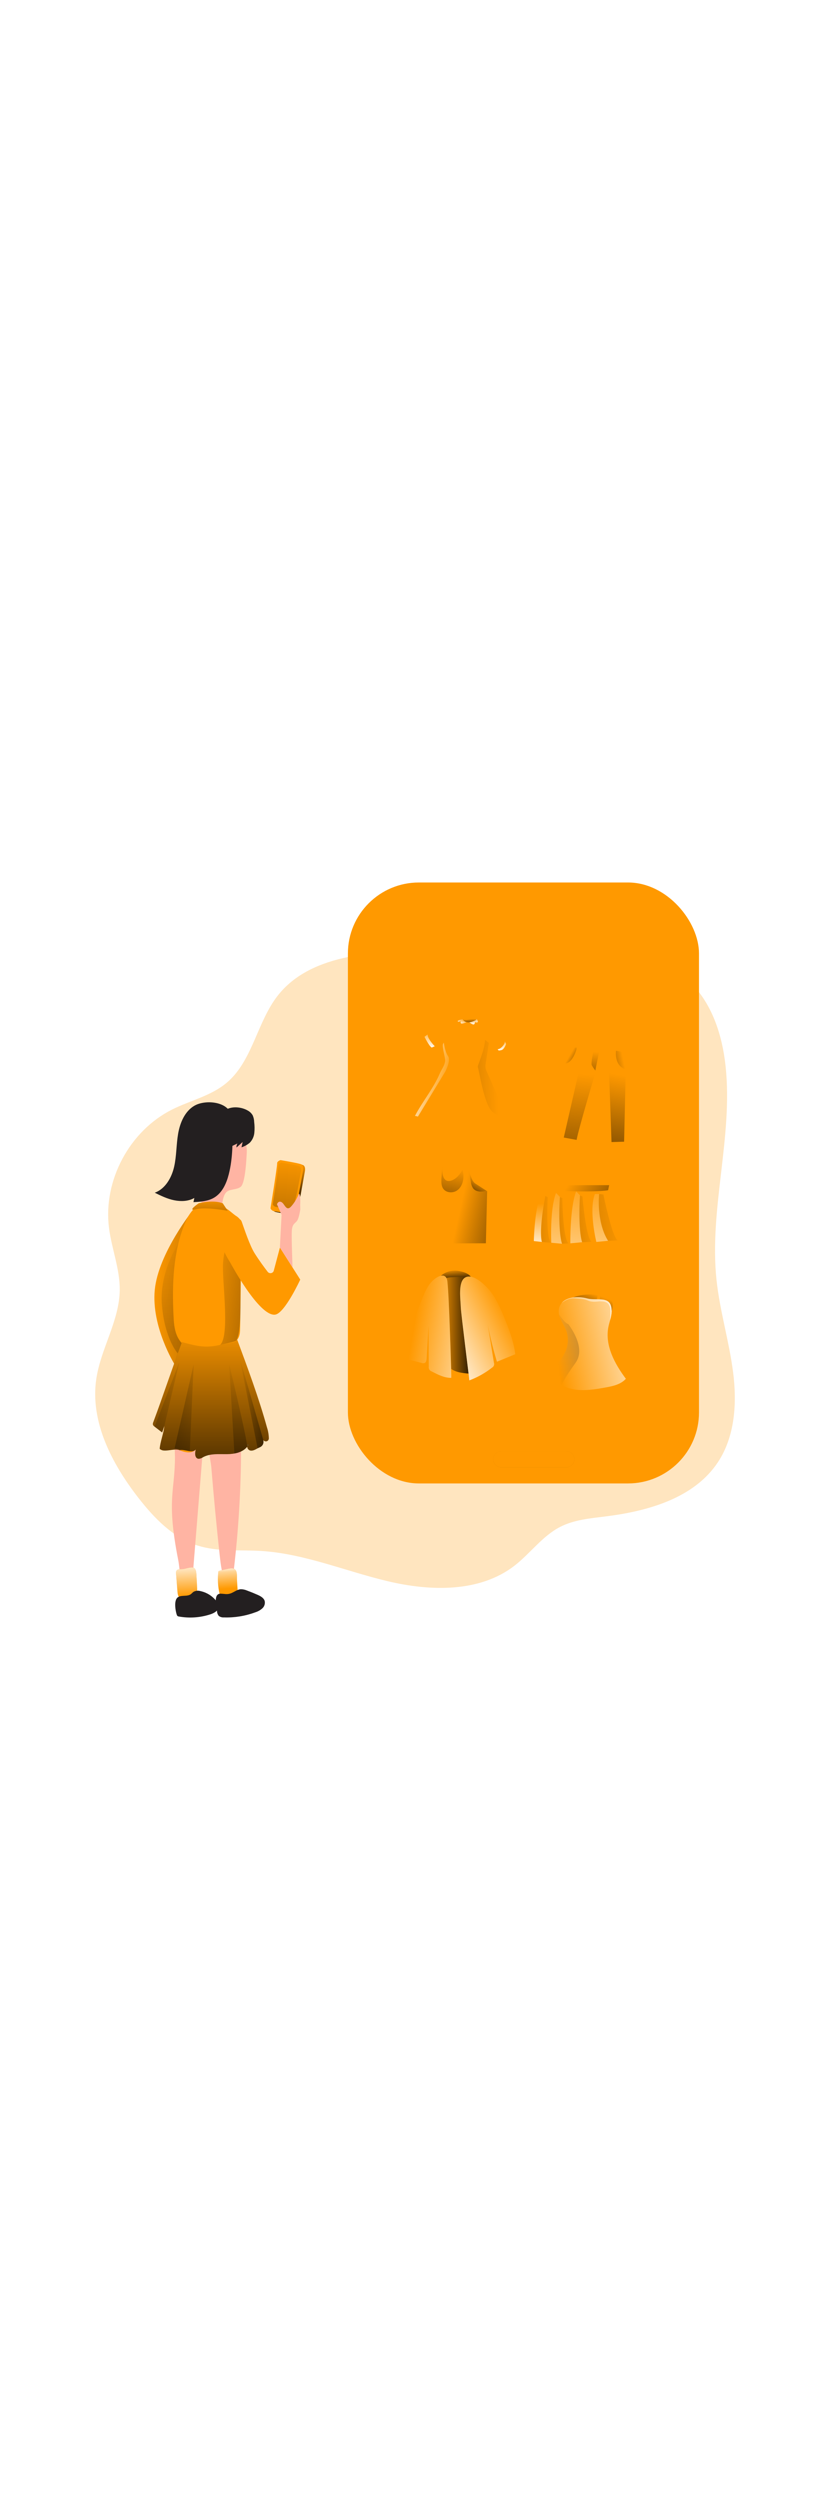 <svg id="Layer_1" xmlns="http://www.w3.org/2000/svg" xmlns:xlink="http://www.w3.org/1999/xlink" viewBox="0 0 500 500" data-imageid="online-shopping-46" imageName="Online Shopping" class="illustrations_image" style="width: 166px;"><defs><style>.cls-1_online-shopping-46{fill:url(#linear-gradient);}.cls-1_online-shopping-46,.cls-2_online-shopping-46,.cls-3_online-shopping-46,.cls-4_online-shopping-46,.cls-5_online-shopping-46,.cls-6_online-shopping-46,.cls-7_online-shopping-46,.cls-8_online-shopping-46,.cls-9_online-shopping-46,.cls-10_online-shopping-46,.cls-11_online-shopping-46,.cls-12_online-shopping-46,.cls-13_online-shopping-46,.cls-14_online-shopping-46,.cls-15_online-shopping-46,.cls-16_online-shopping-46,.cls-17_online-shopping-46,.cls-18_online-shopping-46,.cls-19_online-shopping-46,.cls-20_online-shopping-46,.cls-21_online-shopping-46,.cls-22_online-shopping-46,.cls-23_online-shopping-46,.cls-24_online-shopping-46,.cls-25_online-shopping-46,.cls-26_online-shopping-46,.cls-27_online-shopping-46,.cls-28_online-shopping-46,.cls-29_online-shopping-46,.cls-30_online-shopping-46,.cls-31_online-shopping-46,.cls-32_online-shopping-46,.cls-33_online-shopping-46,.cls-34_online-shopping-46,.cls-35_online-shopping-46,.cls-36_online-shopping-46,.cls-37_online-shopping-46,.cls-38_online-shopping-46,.cls-39_online-shopping-46,.cls-40_online-shopping-46,.cls-41_online-shopping-46,.cls-42_online-shopping-46,.cls-43_online-shopping-46,.cls-44_online-shopping-46,.cls-45_online-shopping-46,.cls-46_online-shopping-46,.cls-47_online-shopping-46,.cls-48_online-shopping-46,.cls-49_online-shopping-46,.cls-50_online-shopping-46,.cls-51_online-shopping-46{stroke-width:0px;}.cls-2_online-shopping-46{fill:url(#linear-gradient-38-online-shopping-46);}.cls-3_online-shopping-46{fill:url(#linear-gradient-33-online-shopping-46);}.cls-4_online-shopping-46{fill:url(#linear-gradient-29-online-shopping-46);}.cls-5_online-shopping-46{fill:url(#linear-gradient-32-online-shopping-46);}.cls-6_online-shopping-46{fill:url(#linear-gradient-30-online-shopping-46);}.cls-7_online-shopping-46{fill:url(#linear-gradient-31-online-shopping-46);}.cls-8_online-shopping-46{fill:url(#linear-gradient-36-online-shopping-46);}.cls-9_online-shopping-46{fill:url(#linear-gradient-39-online-shopping-46);}.cls-10_online-shopping-46{fill:url(#linear-gradient-34-online-shopping-46);}.cls-11_online-shopping-46{fill:url(#linear-gradient-35-online-shopping-46);}.cls-12_online-shopping-46{fill:url(#linear-gradient-28-online-shopping-46);}.cls-13_online-shopping-46{fill:url(#linear-gradient-25-online-shopping-46);}.cls-14_online-shopping-46{fill:url(#linear-gradient-11-online-shopping-46);}.cls-15_online-shopping-46{fill:url(#linear-gradient-12-online-shopping-46);}.cls-16_online-shopping-46{fill:url(#linear-gradient-13-online-shopping-46);}.cls-17_online-shopping-46{fill:url(#linear-gradient-10-online-shopping-46);}.cls-18_online-shopping-46{fill:url(#linear-gradient-17-online-shopping-46);}.cls-19_online-shopping-46{fill:url(#linear-gradient-16-online-shopping-46);}.cls-20_online-shopping-46{fill:url(#linear-gradient-19-online-shopping-46);}.cls-21_online-shopping-46{fill:url(#linear-gradient-15-online-shopping-46);}.cls-22_online-shopping-46{fill:url(#linear-gradient-23-online-shopping-46);}.cls-23_online-shopping-46{fill:url(#linear-gradient-21-online-shopping-46);}.cls-24_online-shopping-46{fill:url(#linear-gradient-18-online-shopping-46);}.cls-25_online-shopping-46{fill:url(#linear-gradient-14-online-shopping-46);}.cls-26_online-shopping-46{fill:url(#linear-gradient-22-online-shopping-46);}.cls-27_online-shopping-46{fill:url(#linear-gradient-20-online-shopping-46);}.cls-28_online-shopping-46{fill:url(#linear-gradient-27-online-shopping-46);}.cls-29_online-shopping-46{fill:url(#linear-gradient-24-online-shopping-46);}.cls-30_online-shopping-46{fill:url(#linear-gradient-26-online-shopping-46);}.cls-31_online-shopping-46{fill:url(#linear-gradient-44-online-shopping-46);}.cls-32_online-shopping-46{fill:url(#linear-gradient-47-online-shopping-46);}.cls-33_online-shopping-46{fill:url(#linear-gradient-42-online-shopping-46);}.cls-34_online-shopping-46{fill:url(#linear-gradient-43-online-shopping-46);}.cls-35_online-shopping-46{fill:url(#linear-gradient-40-online-shopping-46);}.cls-36_online-shopping-46{fill:url(#linear-gradient-41-online-shopping-46);}.cls-37_online-shopping-46{fill:url(#linear-gradient-37-online-shopping-46);opacity:.28;}.cls-37_online-shopping-46,.cls-46_online-shopping-46,.cls-47_online-shopping-46,.cls-51_online-shopping-46{isolation:isolate;}.cls-38_online-shopping-46{fill:url(#linear-gradient-4-online-shopping-46);}.cls-39_online-shopping-46{fill:url(#linear-gradient-2-online-shopping-46);}.cls-40_online-shopping-46{fill:url(#linear-gradient-3-online-shopping-46);}.cls-41_online-shopping-46{fill:url(#linear-gradient-8-online-shopping-46);}.cls-42_online-shopping-46{fill:url(#linear-gradient-9-online-shopping-46);}.cls-43_online-shopping-46{fill:url(#linear-gradient-7-online-shopping-46);}.cls-44_online-shopping-46{fill:url(#linear-gradient-5-online-shopping-46);}.cls-45_online-shopping-46{fill:url(#linear-gradient-6-online-shopping-46);}.cls-46_online-shopping-46{fill:url(#linear-gradient-45-online-shopping-46);}.cls-46_online-shopping-46,.cls-47_online-shopping-46{opacity:.41;}.cls-47_online-shopping-46{fill:url(#linear-gradient-46-online-shopping-46);}.cls-48_online-shopping-46{fill:#231f20;}.cls-49_online-shopping-46{fill:#ffb4a3;}.cls-50_online-shopping-46,.cls-51_online-shopping-46{fill:#68e1fd;}.cls-51_online-shopping-46{opacity:.25;}</style><linearGradient id="linear-gradient-online-shopping-46" x1="-2194.57" y1="-4638.43" x2="-2183.09" y2="-4063.9" gradientTransform="translate(2503.04 4464.1)" gradientUnits="userSpaceOnUse"><stop offset="0" stop-color="#fff" stop-opacity="0"/><stop offset=".84" stop-color="#fff" stop-opacity=".84"/><stop offset=".97" stop-color="#fff"/></linearGradient><linearGradient id="linear-gradient-2-online-shopping-46" x1="-2181.55" y1="-4102.4" x2="-2181.02" y2="-4007" gradientTransform="translate(2503.04 4464.1)" gradientUnits="userSpaceOnUse"><stop offset="0" stop-color="#000" stop-opacity="0"/><stop offset=".97" stop-color="#000"/></linearGradient><linearGradient id="linear-gradient-3-online-shopping-46" x1="-2167.17" y1="-4343.51" x2="-2166.97" y2="-4333.69" gradientTransform="translate(2469.34 4464.03)" xlink:href="#linear-gradient-online-shopping-46"/><linearGradient id="linear-gradient-4-online-shopping-46" x1="-2186.54" y1="-4353.66" x2="-2186.28" y2="-4347.5" gradientTransform="translate(2469.34 4464.03)" xlink:href="#linear-gradient-2-online-shopping-46"/><linearGradient id="linear-gradient-5-online-shopping-46" x1="-2180.61" y1="-4256.67" x2="-2188.46" y2="-4243.4" gradientTransform="translate(2469.34 4464.03)" xlink:href="#linear-gradient-2-online-shopping-46"/><linearGradient id="linear-gradient-6-online-shopping-46" x1="-2195.45" y1="-4264.51" x2="-2207.35" y2="-4214.19" gradientTransform="translate(2469.34 4464.03)" xlink:href="#linear-gradient-2-online-shopping-46"/><linearGradient id="linear-gradient-7-online-shopping-46" x1="-2110.64" y1="-4187.52" x2="-2117.77" y2="-4169.36" gradientTransform="translate(2469.34 4464.03)" xlink:href="#linear-gradient-2-online-shopping-46"/><linearGradient id="linear-gradient-8-online-shopping-46" x1="-2195.09" y1="-4202.88" x2="-2194.24" y2="-4194.02" gradientTransform="translate(2469.34 4464.03)" xlink:href="#linear-gradient-2-online-shopping-46"/><linearGradient id="linear-gradient-9-online-shopping-46" x1="-2204.9" y1="-4168.59" x2="-2181.4" y2="-4168.59" gradientTransform="translate(2469.34 4464.03)" xlink:href="#linear-gradient-2-online-shopping-46"/><linearGradient id="linear-gradient-10-online-shopping-46" x1="-2191.77" y1="-4240.96" x2="-2134.68" y2="-4228.2" gradientTransform="translate(2469.34 4464.03)" xlink:href="#linear-gradient-2-online-shopping-46"/><linearGradient id="linear-gradient-11-online-shopping-46" x1="-2134.82" y1="-4154.07" x2="-2069.81" y2="-4167.63" gradientTransform="translate(2469.34 4464.03)" xlink:href="#linear-gradient-online-shopping-46"/><linearGradient id="linear-gradient-12-online-shopping-46" x1="-2219.54" y1="-4171.02" x2="-2164.28" y2="-4161.63" gradientTransform="translate(2469.34 4464.03)" xlink:href="#linear-gradient-online-shopping-46"/><linearGradient id="linear-gradient-13-online-shopping-46" x1="-2164.86" y1="-4177.82" x2="-2208.66" y2="-4155.93" gradientTransform="translate(2469.34 4464.03)" xlink:href="#linear-gradient-online-shopping-46"/><linearGradient id="linear-gradient-14-online-shopping-46" x1="-2133.77" y1="-4153.79" x2="-2055.57" y2="-4160.56" gradientTransform="translate(2469.34 4464.03)" xlink:href="#linear-gradient-2-online-shopping-46"/><linearGradient id="linear-gradient-15-online-shopping-46" x1="-2116.26" y1="-4195.04" x2="-2115.76" y2="-4169.89" gradientTransform="translate(2469.34 4464.03)" xlink:href="#linear-gradient-online-shopping-46"/><linearGradient id="linear-gradient-16-online-shopping-46" x1="-2144.46" y1="-4242" x2="-2143.85" y2="-4211.71" gradientTransform="translate(2469.34 4464.03)" xlink:href="#linear-gradient-online-shopping-46"/><linearGradient id="linear-gradient-17-online-shopping-46" x1="-2134.24" y1="-4232.71" x2="-2230.87" y2="-4228.37" gradientTransform="translate(2469.34 4464.03)" xlink:href="#linear-gradient-2-online-shopping-46"/><linearGradient id="linear-gradient-18-online-shopping-46" x1="-2128.96" y1="-4261.47" x2="-2143.03" y2="-4162.15" gradientTransform="translate(2469.34 4464.03)" xlink:href="#linear-gradient-online-shopping-46"/><linearGradient id="linear-gradient-19-online-shopping-46" x1="-1785.08" y1="-4497.22" x2="-1859.82" y2="-4493.86" gradientTransform="translate(2419.29 4602.41) rotate(-3.75)" xlink:href="#linear-gradient-2-online-shopping-46"/><linearGradient id="linear-gradient-20-online-shopping-46" x1="-2116.79" y1="-4263.03" x2="-2131.5" y2="-4159.22" gradientTransform="translate(2469.34 4464.03)" xlink:href="#linear-gradient-online-shopping-46"/><linearGradient id="linear-gradient-21-online-shopping-46" x1="-1770.09" y1="-4497.39" x2="-1873.55" y2="-4492.75" gradientTransform="translate(2419.29 4602.41) rotate(-3.75)" xlink:href="#linear-gradient-2-online-shopping-46"/><linearGradient id="linear-gradient-22-online-shopping-46" x1="-2103.46" y1="-4260.28" x2="-2116.93" y2="-4165.25" gradientTransform="translate(2469.34 4464.03)" xlink:href="#linear-gradient-online-shopping-46"/><linearGradient id="linear-gradient-23-online-shopping-46" x1="-1752.51" y1="-4497.52" x2="-1905.92" y2="-4490.63" gradientTransform="translate(2419.29 4602.41) rotate(-3.75)" xlink:href="#linear-gradient-2-online-shopping-46"/><linearGradient id="linear-gradient-24-online-shopping-46" x1="-2126.26" y1="-4254.53" x2="-2072.82" y2="-4218.29" gradientTransform="translate(2469.34 4464.03)" xlink:href="#linear-gradient-2-online-shopping-46"/><linearGradient id="linear-gradient-25-online-shopping-46" x1="-2126.03" y1="-4331.6" x2="-2114.64" y2="-4324.99" gradientTransform="translate(2469.34 4464.03)" xlink:href="#linear-gradient-2-online-shopping-46"/><linearGradient id="linear-gradient-26-online-shopping-46" x1="-2118.68" y1="-4319.99" x2="-2128.41" y2="-4201.13" gradientTransform="translate(2469.34 4464.03)" xlink:href="#linear-gradient-2-online-shopping-46"/><linearGradient id="linear-gradient-27-online-shopping-46" x1="-2128.27" y1="-4319.33" x2="-2146.25" y2="-4221.84" xlink:href="#linear-gradient-2-online-shopping-46"/><linearGradient id="linear-gradient-28-online-shopping-46" x1="-2093.83" y1="-4328.77" x2="-2119.55" y2="-4323.56" gradientTransform="translate(2469.34 4464.03)" xlink:href="#linear-gradient-2-online-shopping-46"/><linearGradient id="linear-gradient-29-online-shopping-46" x1="-2110.32" y1="-4333.38" x2="-2113.96" y2="-4292.8" gradientTransform="translate(2469.34 4464.03)" xlink:href="#linear-gradient-2-online-shopping-46"/><linearGradient id="linear-gradient-30-online-shopping-46" x1="-2190.24" y1="-4353.6" x2="-2191.61" y2="-4349.73" gradientTransform="translate(2469.34 4464.03)" xlink:href="#linear-gradient-online-shopping-46"/><linearGradient id="linear-gradient-31-online-shopping-46" x1="-2184.1" y1="-4355.14" x2="-2183.99" y2="-4349.55" gradientTransform="translate(2469.34 4464.03)" xlink:href="#linear-gradient-online-shopping-46"/><linearGradient id="linear-gradient-32-online-shopping-46" x1="-2210.72" y1="-4349.04" x2="-2210.44" y2="-4335.11" gradientTransform="translate(2469.34 4464.03)" xlink:href="#linear-gradient-online-shopping-46"/><linearGradient id="linear-gradient-33-online-shopping-46" x1="-2169.65" y1="-4317.68" x2="-2294.26" y2="-4314.55" gradientTransform="translate(2469.34 4464.03)" xlink:href="#linear-gradient-2-online-shopping-46"/><linearGradient id="linear-gradient-34-online-shopping-46" x1="-2197.7" y1="-4313.76" x2="-2225.07" y2="-4320.41" gradientTransform="translate(2469.34 4464.03)" xlink:href="#linear-gradient-online-shopping-46"/><linearGradient id="linear-gradient-35-online-shopping-46" x1="-2281.97" y1="-4259.59" x2="-2296.39" y2="-4251.68" gradientTransform="translate(2469.34 4464.03)" xlink:href="#linear-gradient-2-online-shopping-46"/><linearGradient id="linear-gradient-36-online-shopping-46" x1="-2377.23" y1="-4193" x2="-2253.67" y2="-4185.7" gradientTransform="translate(2469.34 4464.03)" xlink:href="#linear-gradient-2-online-shopping-46"/><linearGradient id="linear-gradient-37-online-shopping-46" x1="-2365.88" y1="-4227.01" x2="-2365.88" y2="-4108.41" gradientTransform="translate(2469.34 4464.03)" xlink:href="#linear-gradient-2-online-shopping-46"/><linearGradient id="linear-gradient-38-online-shopping-46" x1="-2294.22" y1="-4271.75" x2="-2312.21" y2="-4114.56" gradientTransform="translate(2469.34 4464.03)" xlink:href="#linear-gradient-2-online-shopping-46"/><linearGradient id="linear-gradient-39-online-shopping-46" x1="-2349.22" y1="-4190.19" x2="-2241.82" y2="-4175.59" gradientTransform="translate(2469.34 4464.03)" xlink:href="#linear-gradient-2-online-shopping-46"/><linearGradient id="linear-gradient-40-online-shopping-46" x1="-2342.32" y1="-4170.44" x2="-2342.32" y2="-4040.88" gradientTransform="translate(2469.34 4464.03)" xlink:href="#linear-gradient-2-online-shopping-46"/><linearGradient id="linear-gradient-41-online-shopping-46" x1="-2356.5" y1="-4005.29" x2="-2357.55" y2="-4027.63" gradientTransform="translate(2469.34 4464.03)" xlink:href="#linear-gradient-online-shopping-46"/><linearGradient id="linear-gradient-42-online-shopping-46" x1="-2331.86" y1="-4010.03" x2="-2332.99" y2="-4024.63" gradientTransform="translate(2469.34 4464.03)" gradientUnits="userSpaceOnUse"><stop offset="0" stop-color="#fff" stop-opacity="0"/><stop offset=".69" stop-color="#fff" stop-opacity=".58"/><stop offset=".84" stop-color="#fff" stop-opacity=".84"/><stop offset=".97" stop-color="#fff"/></linearGradient><linearGradient id="linear-gradient-43-online-shopping-46" x1="-2384.38" y1="-4124.35" x2="-2527.4" y2="-4133.56" xlink:href="#linear-gradient-2-online-shopping-46"/><linearGradient id="linear-gradient-44-online-shopping-46" x1="-2373.23" y1="-4121.47" x2="-2474.9" y2="-4104.27" xlink:href="#linear-gradient-2-online-shopping-46"/><linearGradient id="linear-gradient-45-online-shopping-46" x1="-2325.06" y1="-4121.98" x2="-2310.56" y2="-4121.98" gradientTransform="translate(2469.34 4464.03)" xlink:href="#linear-gradient-2-online-shopping-46"/><linearGradient id="linear-gradient-46-online-shopping-46" x1="-2325.86" y1="-4152.71" x2="-2325.86" y2="-4056.16" gradientTransform="translate(2469.34 4464.03)" xlink:href="#linear-gradient-2-online-shopping-46"/><linearGradient id="linear-gradient-47-online-shopping-46" x1="-2342.84" y1="-4246.16" x2="-2342.84" y2="-4204.58" gradientTransform="translate(2469.34 4464.03)" xlink:href="#linear-gradient-2-online-shopping-46"/></defs><path id="background_online-shopping-46" class="cls-51_online-shopping-46 targetColor" d="M165.11,99.77c-10.8,15.99-13.95,37.37-28.81,49.68-9.35,7.78-21.79,10.48-32.66,15.94-25.66,12.88-41.57,42.75-37.99,71.21,1.59,12.66,6.65,24.89,6.48,37.64-.27,18.42-11.34,35.01-14.1,53.24-3.9,25.82,9.31,51.22,25.36,71.84,9.51,12.21,20.85,23.99,35.61,28.7,12.15,3.86,25.25,2.49,37.96,3.25,26.35,1.56,51.19,12.25,76.89,18.31s55.06,6.75,75.99-9.34c9.6-7.41,16.84-17.92,27.63-23.46,8.38-4.3,18.04-5.13,27.38-6.3,25.64-3.18,53.31-11.06,67.59-32.59,10.38-15.66,11.57-35.74,9.18-54.36-2.39-18.63-7.98-36.76-9.97-55.43-4.56-42.86,10.03-86.04,5.45-128.88-2.03-18.87-8.23-38.12-22.01-51.19-18.07-17.2-45.06-20.37-69.99-21.1-29.45-.82-58.92.62-88.34,2.06-31.22,1.53-72.23,2.04-91.64,30.77h-.01Z" style="fill: rgb(255, 153, 0);"/><g id="ponsel_online-shopping-46"><rect class="cls-50_online-shopping-46 targetColor" x="209.58" y="28.6" width="211.5" height="362.01" rx="42.76" ry="42.76" style="fill: rgb(255, 153, 0);"/><rect class="cls-1_online-shopping-46" x="221.04" y="39.82" width="189.92" height="325.06" rx="38.39" ry="38.39"/><path class="cls-39_online-shopping-46" d="M302,371.21h39.14c2.68,0,4.85,2.17,4.85,4.85h0c0,2.68-2.17,4.85-4.85,4.85h-39.14c-2.68,0-4.85-2.17-4.85-4.85h0c0-2.68,2.17-4.85,4.85-4.85Z"/></g><g id="cloth_online-shopping-46"><path class="cls-51_online-shopping-46 targetColor" d="M269.91,111.73c-1.05,2.22-2.37,4.31-3.94,6.19-3.14,3.46-7.73,5.19-11.37,8.12-3.64,2.93-6.32,8.26-3.81,12.19,1.21,1.9,3.37,3,4.8,4.74,3.81,4.63,1.26,11.65,2.49,17.53,1.43,6.75,8.17,11.54,15.04,12.04s13.63-2.57,18.89-7.03c1.85-1.74,3.8-3.37,5.85-4.88,2.08-1.36,4.43-2.28,6.48-3.65,4.68-3.16,7.54-8.38,7.7-14.03.06-3.11-.72-6.17-.93-9.26-.37-4.63.45-9.26-.09-13.89s-2.94-9.48-7.35-10.92c-1.71-.56-3.56-.55-5.31-.98-3.76-.93-6.64-3.88-9.88-6.02-10.39-6.87-14.3,1.73-18.55,9.83l-.02.02Z" style="fill: rgb(255, 153, 0);"/><path class="cls-51_online-shopping-46 targetColor" d="M385.71,159.08c-.83-2.31-1.36-4.73-1.57-7.18-.21-4.63,1.85-9.13,2.33-13.77.48-4.64-1.35-10.31-5.91-11.33-2.2-.49-4.5.25-6.74,0-5.99-.61-9.11-7.41-14.14-10.67-5.77-3.78-13.89-2.42-19.16,2.06-5.27,4.48-7.84,11.44-8.43,18.31-.08,2.54-.32,5.07-.7,7.58-.51,2.43-1.54,4.73-2.04,7.18-1.09,5.54.56,11.26,4.43,15.37,2.15,2.25,4.86,3.87,7.23,5.89,3.52,3.02,6.23,6.91,9.87,9.79,3.64,2.88,8.78,4.63,12.91,2.55,1.61-.81,2.91-2.13,4.46-3.06,3.33-1.98,7.41-1.93,11.25-2.7,12.19-2.43,8.9-11.31,6.19-20.03h.02Z" style="fill: rgb(255, 153, 0);"/><path class="cls-51_online-shopping-46 targetColor" d="M295.45,317.4c.42-2.58,1.17-5.09,2.23-7.47,2.2-4.43,6.38-7.55,9.26-11.58,2.88-4.04,4.06-10.26.34-13.54-1.79-1.59-4.31-2.08-6.27-3.45-5.24-3.64-4.63-11.52-7.63-17.16-3.41-6.48-11.68-9.4-18.84-7.93-7.16,1.46-13.17,6.53-17.24,12.64-1.38,2.32-2.91,4.55-4.56,6.68-1.72,2-3.86,3.61-5.55,5.61-3.86,4.58-5.27,10.75-3.8,16.55.84,3.18,2.53,6.08,3.7,9.17,1.71,4.63,2.23,9.62,4.12,14.16,1.89,4.54,5.76,8.82,10.67,9.01,1.92.07,3.8-.48,5.7-.55,4.12-.12,7.91,2.04,11.83,3.28,12.55,4.05,14.04-5.92,16.03-15.4v-.02Z" style="fill: rgb(255, 153, 0);"/><path class="cls-51_online-shopping-46 targetColor" d="M289.52,238.03c.44-2.09,1.15-4.11,2.1-6.02,1.96-3.56,5.49-5.94,7.99-9.15,2.5-3.2,3.7-8.24.78-11.11-1.41-1.37-3.44-1.85-5-3.06-4.16-3.18-3.4-9.59-5.62-14.32-2.55-5.42-9.21-8.12-15.12-7.18s-11.01,4.91-14.56,9.73c-1.22,1.84-2.54,3.61-3.97,5.29-1.48,1.57-3.3,2.78-4.77,4.39-3.32,3.61-4.7,8.6-3.7,13.4.57,2.65,1.85,5.07,2.68,7.65,1.23,3.83,1.47,7.95,2.86,11.74s4.38,7.41,8.4,7.75c1.56.13,3.12-.25,4.68-.23,3.37.06,6.4,1.95,9.56,3.12,10.13,3.78,11.72-4.29,13.69-11.99h0Z" style="fill: rgb(255, 153, 0);"/><path class="cls-51_online-shopping-46 targetColor" d="M328.42,212.43c-.07,2.22-.43,4.42-1.07,6.55-1.43,4.06-4.79,7.41-6.86,11.29-2.07,3.88-2.36,9.19,1.37,11.11,1.81.93,4.12.86,6.05,1.6,5.15,1.95,5.55,8.51,8.97,12.54,3.86,4.63,11.64,5.4,17.89,2.78s10.98-7.96,13.89-13.73c.97-2.18,2.05-4.3,3.26-6.35,1.3-1.97,3.02-3.7,4.31-5.68,2.84-4.19,3.35-9.54,1.34-14.19-1.15-2.44-3.02-4.49-4.44-6.79-2.11-3.43-3.19-7.41-5.45-10.78s-6.26-6.08-10.69-5.28c-1.72.31-3.34,1.14-5.05,1.56-3.7.93-7.34-.11-11.02-.36-11.78-.83-11.9,7.57-12.49,15.73h-.01Z" style="fill: rgb(255, 153, 0);"/><path class="cls-51_online-shopping-46 targetColor" d="M371.9,328.79c.49-2.49,1.3-4.9,2.41-7.18,2.28-4.24,6.43-7.12,9.34-10.95,2.91-3.83,4.27-9.83.78-13.14-1.69-1.6-4.12-2.16-5.98-3.56-4.97-3.7-4.16-11.33-6.86-16.91-3.1-6.39-11.05-9.5-18.04-8.33-7,1.17-12.96,5.97-17.13,11.74-1.42,2.2-2.97,4.31-4.63,6.33-1.74,1.85-3.87,3.38-5.6,5.27-3.89,4.33-5.46,10.27-4.21,15.95.71,3.12,2.26,5.99,3.28,9.03,1.53,4.54,1.85,9.41,3.56,13.89s5.31,8.75,10.08,9.08c1.85.13,3.7-.34,5.55-.34,4,0,7.61,2.22,11.38,3.56,12.08,4.3,13.85-5.29,16.08-14.44h0Z" style="fill: rgb(255, 153, 0);"/><path class="cls-40_online-shopping-46" d="M304.06,124.12l.81,1.79s-1.1,3.22-2.78,3.65-1.85.13-1.85.13l-.49-.72c2.28-.6,3.97-2.51,4.31-4.84h0Z"/><path class="cls-50_online-shopping-46 targetColor" d="M278.81,111.21c1.06.3,2.18.33,3.26.09,1.63-.24,3.29-.27,4.93-.09,0,0-2.06,3.37-5.62,2.55s-2.56-2.55-2.56-2.55h-.01Z" style="fill: rgb(255, 153, 0);"/><path class="cls-38_online-shopping-46" d="M278.81,111.21c1.06.3,2.18.33,3.26.09,1.63-.24,3.29-.27,4.93-.09,0,0-2.06,3.37-5.62,2.55s-2.56-2.55-2.56-2.55h-.01Z"/><path class="cls-50_online-shopping-46 targetColor" d="M282.79,202.15s1.04,6.26,3.56,7.82c2.52,1.56,7.12,4.63,7.12,4.63l-12.74.95,2.06-13.41h0Z" style="fill: rgb(255, 153, 0);"/><path class="cls-44_online-shopping-46" d="M282.79,202.15s1.04,6.26,3.56,7.82c2.52,1.56,7.12,4.63,7.12,4.63l-12.74.95,2.06-13.41h0Z"/><path class="cls-50_online-shopping-46 targetColor" d="M266.52,199.71s-1.03,9.04,4.01,8.69,8.14-6.94,8.14-6.94l4.98,10.51-3.31,7.91-19.29,3.08-3.65-7.41,9.11-15.84h0Z" style="fill: rgb(255, 153, 0);"/><path class="cls-45_online-shopping-46" d="M266.52,199.71s-1.03,9.04,4.01,8.69,8.14-6.94,8.14-6.94l4.98,10.51-3.31,7.91-19.29,3.08-3.65-7.41,9.11-15.84h0Z"/><path class="cls-50_online-shopping-46 targetColor" d="M365.76,278.42c5.29,1.67,2.68,8.33,2.68,8.33l-24.53-7.59s8.81-4.86,21.85-.74Z" style="fill: rgb(255, 153, 0);"/><path class="cls-43_online-shopping-46" d="M365.76,278.42c5.29,1.67,2.68,8.33,2.68,8.33l-24.53-7.59s8.81-4.86,21.85-.74Z"/><path class="cls-50_online-shopping-46 targetColor" d="M343.91,279.16l-1.64-10.14c-.05-.45.26-.85.7-.93h0c.45-.08.89.22.97.67v.02l1.63,10.18c.05.46-.27.87-.73.92h-.01c-.46.05-.87-.27-.92-.73h0s0,.01,0,.01Z" style="fill: rgb(255, 153, 0);"/><path class="cls-50_online-shopping-46 targetColor" d="M359.66,279.49l1.61-10.13c.08-.46.51-.78.97-.7h0c.46.08.78.51.7.97l-1.63,10.13c-.07.46-.5.78-.96.71-.02,0-.04,0-.06-.01h0c-.43-.11-.71-.52-.64-.96h.01Z" style="fill: rgb(255, 153, 0);"/><path class="cls-50_online-shopping-46 targetColor" d="M265.71,265.39c2.92-2.41,6.75-3.43,10.48-2.78,6.48,1.05,7.51,3.7,7.51,3.7l-4.74,1.38s-7.78-2.78-10.51,1.35l-2.74-3.66h0Z" style="fill: rgb(255, 153, 0);"/><path class="cls-41_online-shopping-46" d="M265.71,265.39c2.92-2.41,6.75-3.43,10.48-2.78,6.48,1.05,7.51,3.7,7.51,3.7l-4.74,1.38s-7.78-2.78-10.51,1.35l-2.74-3.66h0Z"/><path class="cls-50_online-shopping-46 targetColor" d="M281.42,267.4c.99,16.6,3.06,33.12,6.21,49.45.51,2.66.68,6.12-1.75,7.3-1.01.39-2.11.5-3.18.32-4.48-.33-9.42-.88-12.46-4.2-2.12-2.31-2.86-5.55-3.43-8.65-1.93-10.58-2.68-21.35-2.25-32.1.15-3.7.24-10.05,3.83-12.42,1.64-1.07,12.94-1.09,13.03.3h0Z" style="fill: rgb(255, 153, 0);"/><path class="cls-42_online-shopping-46" d="M281.42,267.4c.99,16.6,3.06,33.12,6.21,49.45.51,2.66.68,6.12-1.75,7.3-1.01.39-2.11.5-3.18.32-4.48-.33-9.42-.88-12.46-4.2-2.12-2.31-2.86-5.55-3.43-8.65-1.93-10.58-2.68-21.35-2.25-32.1.15-3.7.24-10.05,3.83-12.42,1.64-1.07,12.94-1.09,13.03.3h0Z"/><path class="cls-50_online-shopping-46 targetColor" d="M265.91,207.28c-.07,1.95-.06,4.06,1.03,5.69,1.75,2.64,5.86,2.93,8.45,1.12,2.59-1.81,3.78-5.17,3.78-8.33s-1-6.25-2-9.26l5.26-.49c.1,4.38.52,8.75,1.26,13.06.13,1.35.59,2.65,1.34,3.78,1.85,2.38,5.44,2.18,8.43,1.74l-.76,31.36-38.06.13-2.78-23.19c-.18-.83-.12-1.7.17-2.5.52-.82,1.24-1.5,2.08-1.97,3.12-2.42,5.32-5.83,6.24-9.67.6-3.41.94-6.86,1.04-10.31.82-.85,2.71-.69,5.23-.76-.09,3.18-.56,6.39-.71,9.6h0Z" style="fill: rgb(255, 153, 0);"/><path class="cls-17_online-shopping-46" d="M265.91,207.28c-.07,1.95-.06,4.06,1.03,5.69,1.75,2.64,5.86,2.93,8.45,1.12,2.59-1.81,3.78-5.17,3.78-8.33s-1-6.25-2-9.26l5.26-.49c.1,4.38.52,8.75,1.26,13.06.13,1.35.59,2.65,1.34,3.78,1.85,2.38,5.44,2.18,8.43,1.74l-.76,31.36-38.06.13-2.78-23.19c-.18-.83-.12-1.7.17-2.5.52-.82,1.24-1.5,2.08-1.97,3.12-2.42,5.32-5.83,6.24-9.67.6-3.41.94-6.86,1.04-10.31.82-.85,2.71-.69,5.23-.76-.09,3.18-.56,6.39-.71,9.6h0Z"/><path class="cls-50_online-shopping-46 targetColor" d="M336.62,286.22c-.52,4.63,3.14,8.51,4.63,12.89,1.32,4.28.95,8.89-1.04,12.91-1.98,3.98-4.83,7.46-8.33,10.18-.47.27-.8.72-.93,1.25,0,.33.09.64.25.93,2.78,5.55,8.86,8.78,14.97,9.7,6.11.93,12.33-.11,18.41-1.19,4.52-.81,9.38-1.85,12.42-5.26-6.78-9.06-12.79-20.08-10.59-31.18.64-3.23,1.96-6.35,1.98-9.64.07-9.82-8.8-5.93-14.81-7.57-6.02-1.64-16.04-1.2-16.97,6.99h0Z" style="fill: rgb(255, 153, 0);"/><path class="cls-14_online-shopping-46" d="M377.01,327.58c-3.05,3.43-7.91,4.45-12.42,5.26-6.08,1.08-12.3,2.13-18.41,1.19-2.79-.41-5.48-1.32-7.94-2.68-1.58-.86-3.04-1.96-4.31-3.24-1.09-1.12-2.01-2.39-2.72-3.79-.16-.28-.25-.6-.25-.93.12-.53.46-.98.93-1.25,3.51-2.73,6.36-6.21,8.33-10.18,1.98-4.01,2.35-8.63,1.04-12.91-1.21-3.52-3.81-6.74-4.51-10.26h0c-.18-.86-.23-1.74-.13-2.61.14-1.54.72-3,1.69-4.21,1.68-2.07,4.38-3.11,7.24-3.45,2.72-.31,5.46-.09,8.1.62,6,1.64,14.87-2.25,14.81,7.57-.07,1.88-.38,3.75-.93,5.55h0c-.36,1.33-.75,2.68-1.02,4.03-2.24,11.18,3.77,22.2,10.51,31.27v.02Z"/><path class="cls-50_online-shopping-46 targetColor" d="M260.25,268.87c-2.56,2.61-4.1,6.02-5.5,9.4-4.96,11.94-8.76,24.32-11.36,36.98l10.56,2.78c.56.22,1.17.25,1.74.09,1.02-.4,1.24-1.71,1.31-2.78l1.17-19.84.11,24.74c-.21,1.3.58,2.56,1.85,2.93,3.7,1.93,7.55,3.92,11.7,3.84.27,0-1.05-35.18-1.19-38.39-.31-6.48-.49-12.96-1.11-19.39-.56-6.15-5.83-3.86-9.28-.36h0Z" style="fill: rgb(255, 153, 0);"/><path class="cls-15_online-shopping-46" d="M260.25,268.87c-2.56,2.61-4.1,6.02-5.5,9.4-4.96,11.94-8.76,24.32-11.36,36.98l10.56,2.78c.56.22,1.17.25,1.74.09,1.02-.4,1.24-1.71,1.31-2.78l1.17-19.84.11,24.74c-.21,1.3.58,2.56,1.85,2.93,3.7,1.93,7.55,3.92,11.7,3.84.27,0-1.05-35.18-1.19-38.39-.31-6.48-.49-12.96-1.11-19.39-.56-6.15-5.83-3.86-9.28-.36h0Z"/><path class="cls-50_online-shopping-46 targetColor" d="M282.69,328.55c4.97-1.85,9.61-4.46,13.78-7.74,1.05-.59,1.51-1.85,1.08-2.97l-3.78-23.29c1.45,7.68,3.32,15.27,5.6,22.75l11.05-4.53c-.93-7.54-3.66-14.72-6.53-21.75-2.5-6.09-5.15-12.26-9.43-17.26-2.65-3.09-9.8-9.94-14.35-7.13-4.36,2.69-2.62,13.51-2.52,17.77.09,3.89,5.3,44.11,5.1,44.15h0Z" style="fill: rgb(255, 153, 0);"/><path class="cls-16_online-shopping-46" d="M282.69,328.55c4.97-1.85,9.61-4.46,13.78-7.74,1.05-.59,1.51-1.85,1.08-2.97l-3.78-23.29c1.45,7.68,3.32,15.27,5.6,22.75l11.05-4.53c-.93-7.54-3.66-14.72-6.53-21.75-2.5-6.09-5.15-12.26-9.43-17.26-2.65-3.09-9.8-9.94-14.35-7.13-4.36,2.69-2.62,13.51-2.52,17.77.09,3.89,5.3,44.11,5.1,44.15h0Z"/><path class="cls-50_online-shopping-46 targetColor" d="M304.73,168.45c-.08,0-.15,0-.23,0-.49.07-.94.3-1.28.66l-.43.31c-3.71,2.5-8.64,2.21-12.04-.71-.86,2.72-3.75,4.22-6.47,3.37-1.3-.41-2.38-1.31-3.01-2.51-1.48,2.48-4.64,3.36-7.18,2-.56-.45-1.24-.75-1.95-.86-.81,0-1.43.68-2.08,1.15-2.53,1.57-5.86.79-7.43-1.75-.16-.27-.3-.54-.42-.83-1.3,1.74-3.81,2.09-5.94,1.69-1.52-.36-3.02-.8-4.49-1.31-.59-.18-1.18-.33-1.79-.44,4.38-8.44,11.11-16.53,14.81-25.21,1.22-2.93,2.78-4.46,3.36-7.56.35-1.85-1.81-7.87-1.36-10.39.03-.41.24-.79.58-1.02-1.85,1.02-3.7,1.18-5.43,2.21,0,0-4.57-4.98-4.34-7.1,3.93-2.04,7.56-5.05,11.49-7.08.71-.37,7.84-1.85,9.3-1.23,2.33,1.04,3.88,1.35,6.31.58,1.14-.29,2.31-.41,3.48-.35,2.15,0,8.54,1.48,12.26,5.92,1.06,1.28,3.7,4.81,3.7,6.48s-2.72,4.72-4.37,4.5c-1.32-1.32-3.76-2.48-5.19-3.7-.8,5.16-1.08,6.99-1.85,12.14-.22,1.02-.27,2.07-.13,3.11.16.7.4,1.38.71,2.03,3.77,8.65,7.57,17.3,11.41,25.93v-.03Z" style="fill: rgb(255, 153, 0);"/><path class="cls-50_online-shopping-46 targetColor" d="M305.21,169.26s-.03.09-.06.12l-.05-.1-.37-.83c.35.13.62.51.48.81h0Z" style="fill: rgb(255, 153, 0);"/><path class="cls-25_online-shopping-46" d="M346.78,317.86c-6.79,9.38-8.52,13.49-8.52,13.49l-4.31-3.24c-1.09-1.12-2.01-2.39-2.72-3.79-.16-.28-.25-.6-.25-.93.12-.53.46-.98.93-1.25,3.51-2.73,6.36-6.21,8.33-10.18,1.98-4.01,2.35-8.63,1.04-12.91-1.21-3.52-3.81-6.74-4.51-10.26.22.33,3.79,5.68,5.55,5.8-.06.06,11.23,13.87,4.45,23.26h.01Z"/><path class="cls-21_online-shopping-46" d="M368.44,286.75c-.07,1.88-.38,3.75-.93,5.55h0s.93-5.84-.42-8.82-4.9-2.36-5.43-2.53-4.46.79-7.23-.41-4.4-1.03-8.51-1.38c-4.11-.35-7.59,2.78-7.59,2.78,1.68-2.07,4.38-3.11,7.24-3.45,2.72-.31,5.46-.09,8.1.62,5.96,1.7,14.83-2.18,14.76,7.64h.01Z"/><path class="cls-50_online-shopping-46 targetColor" d="M372.06,244.26h2.04c.31-3.23-1.16-6.33-2.36-9.35-2.6-6.56-5.12-13.89-5.41-20.92.13-1.03.35-2.05.65-3.05-.39-.3-.88-.43-1.37-.36-12.69.15-25.39.34-38.09.56.27.18.98-.15.66-.16s-.53.35-.64.66c-3.98,10.53-6,21.71-5.96,32.97,5.55.64,16.49,1.66,17,1.64,11.39-.53,22.09-1.77,33.49-1.99h-.01Z" style="fill: rgb(255, 153, 0);"/><path class="cls-19_online-shopping-46" d="M328.54,217.41s-4.09,20.37-2.11,27.73l-4.85-.53s.33-20.24,4.82-29.78l2.14,2.58h0Z"/><path class="cls-18_online-shopping-46" d="M328.54,217.41l1.43.82s-1.34,24.61,2.05,27.43l-5.55-.53s-1.96-7.36,2.08-27.73h0Z"/><path class="cls-24_online-shopping-46" d="M337.27,218.02s-1.15,21.03,1.31,28.22l-6.48-.62s-.98-20.22,2.87-30.03l2.31,2.43h0Z"/><path class="cls-20_online-shopping-46" d="M337.27,218.02l1.49.73s.26,24.65,3.82,27.23l-4.01.26s-2.93-9.67-1.31-28.22h.01Z"/><path class="cls-27_online-shopping-46" d="M349.39,217.08s-1.16,21.03,1.3,28.22l-7.1.67s-.35-21.52,3.5-31.32l2.31,2.43h0Z"/><path class="cls-23_online-shopping-46" d="M349.39,217.08l1.48.73s2,24.65,5.55,27.25l-5.75.24s-2.93-9.67-1.29-28.22h.01Z"/><path class="cls-26_online-shopping-46" d="M360.92,216.24s-1.68,17.02,5.41,28.22l-7.09.67s-4.7-19.07-.86-28.89h2.55-.01Z"/><path class="cls-22_online-shopping-46" d="M360.92,216.24l2.58.33s5.01,25.06,8.57,27.65l-5.75.24s-7.05-9.67-5.41-28.22h.01Z"/><path class="cls-29_online-shopping-46" d="M327.88,213.97s29.37,1.65,38.45,0l.65-3.05-38.8.05-.3,3h0Z"/><path class="cls-50_online-shopping-46 targetColor" d="M377.01,131.03c-.2,17.42-.65,53.36-1,53.7s-11.05.09-15.69-.08c-.55-13.81-1.09-27.63-1.63-41.44-4.41,12.8-7.97,25.88-10.67,39.15.05.78-.54,1.44-1.31,1.49-.24.02-.48-.03-.69-.13-4.79-.97-9.77-2.99-14.37-1.36.88-7.28,2.02-14.52,3.43-21.74,1.23-6.46,2.7-12.88,4.41-19.27.4-1.48.71-2.98.93-4.5.15-1.01.23-2.03.25-3.05,0-1.44-.49-3.7.58-4.88.59-.67,2.91-.93,6.09-.93,10.24-.04,29.68,2.52,29.68,3.03h0Z" style="fill: rgb(255, 153, 0);"/><path class="cls-13_online-shopping-46" d="M347.3,128.02v.99s-2.08,8.01-6.6,8.62l-.32-.74c.15-1.01.23-2.03.25-3.05,0-1.44-.49-3.7.58-4.88.62-.67,2.91-.93,6.09-.94h0Z"/><path class="cls-30_online-shopping-46" d="M339.62,182.23l8.69-38.04,10.34-.93s-10.28,34.26-11.29,40.41l-7.75-1.44h.01Z"/><polygon class="cls-28_online-shopping-46" points="368.38 184.97 366.86 141.18 376.97 141.18 375.97 184.75 368.38 184.97"/><path class="cls-12_online-shopping-46" d="M371.07,129.93s-1.28,9.17,5.9,11.25v-10.18l-5.9-1.06h0Z"/><path class="cls-4_online-shopping-46" d="M357.64,129.19s-1.73,8.26-1.21,9.39c.65,1.16,1.39,2.26,2.21,3.3l2.63-13.06-3.63.38h0Z"/><path class="cls-50_online-shopping-46 targetColor" d="M278.61,110.94c.56.9,1.44,1.56,2.45,1.85,0,0-3.02,1.31-3.45.57-.26-.41-.26-.93,0-1.34,0,0-1.35.88-1.85.24s2.85-1.32,2.85-1.32Z" style="fill: rgb(255, 153, 0);"/><path class="cls-6_online-shopping-46" d="M278.61,110.94c.56.9,1.44,1.56,2.45,1.85,0,0-3.02,1.31-3.45.57-.26-.41-.26-.93,0-1.34,0,0-1.35.88-1.85.24s2.85-1.32,2.85-1.32Z"/><path class="cls-7_online-shopping-46" d="M282.73,112.84s2.48,2.06,3.09.98.26-1.31.26-1.31c.4.39.99.53,1.52.35.82-.35-.34-1.95-.34-1.95-1.31,1.04-2.87,1.7-4.53,1.93Z"/><path class="cls-5_online-shopping-46" d="M257.58,120.19l-1.85,1.37s2.87,5.86,4.37,6.48l1.8-.79s-4.4-4.48-4.31-7.06h0Z"/><path class="cls-3_online-shopping-46" d="M305.21,169.26h-.11c-.76.11-1.54.14-2.31.1-2.51-.15-4.86-1.25-6.59-3.07-4.82-4.95-7.75-25.42-8.33-26.33s3.88-9.13,4.33-16.55l2.3,1.85c-.8,5.16-1.08,6.99-1.85,12.14-.22,1.02-.27,2.07-.13,3.11.16.7.4,1.38.71,2.03,3.84,8.64,7.68,17.28,11.51,25.92.34.12.61.5.47.81h0Z"/><path class="cls-10_online-shopping-46" d="M268.32,142.41l-16.55,27.23c-.59-.18-1.18-.33-1.79-.44,4.38-8.44,11.11-16.53,14.81-25.21,1.22-2.93,2.78-4.46,3.36-7.56.35-1.85-1.81-7.87-1.36-10.39l.58-1.02s.68,5.67,2.55,8.18-1.6,9.21-1.6,9.21h0Z"/></g><path class="cls-50_online-shopping-46 targetColor" d="M181.16,216.48l2.47-13.68s.79-3.29-1.23-4.04c-2.02-.75-12.36-2.48-12.36-2.48,0,0-2.18.6-2.05,2.08s-3.93,26.92-3.93,26.92c0,0,.08.77,1.31,1.51s10.42,1.62,10.42,1.62c0,0,2.61-1.06,2.87-1.62s2.49-10.31,2.49-10.31h0Z" style="fill: rgb(255, 153, 0);"/><path class="cls-11_online-shopping-46" d="M181.16,216.48l2.47-13.68s.79-3.29-1.23-4.04c-2.02-.75-12.36-2.48-12.36-2.48,0,0-2.18.6-2.05,2.08s-3.93,26.92-3.93,26.92c0,0,.08.77,1.31,1.51s10.42,1.62,10.42,1.62c0,0,2.61-1.06,2.87-1.62s2.49-10.31,2.49-10.31h0Z"/><path class="cls-50_online-shopping-46 targetColor" d="M116.66,225.39s-21.29,26.4-23.43,48.64c-2.14,22.24,11.94,44.85,11.94,44.85h11.49l-2.58-32.68,2.58-60.81h0Z" style="fill: rgb(255, 153, 0);"/><path class="cls-8_online-shopping-46" d="M116.66,225.39s-21.29,26.4-23.43,48.64c-2.14,22.24,11.94,44.85,11.94,44.85h11.49l-2.58-32.68,2.58-60.81h0Z"/><path class="cls-37_online-shopping-46" d="M107.39,246.3s-11.66,16.91-9.82,37.25c1.83,20.33,9.5,28.7,9.5,28.7l2.49-6.79s-2.17-59.16-2.17-59.16Z"/><path class="cls-50_online-shopping-46 targetColor" d="M180.08,216.04l2.51-13.68s.79-3.29-1.23-4.04c-2.02-.75-12.37-2.48-12.37-2.48,0,0-2.17.6-2.04,2.08s-3.99,26.9-3.99,26.9c0,0,.08.77,1.31,1.51s10.42,1.62,10.42,1.62c0,0,2.6-1.06,2.87-1.62s2.52-10.29,2.52-10.29Z" style="fill: rgb(255, 153, 0);"/><path class="cls-2_online-shopping-46" d="M179.09,214.8l2.14-11.81s.68-2.84-1.06-3.49c-1.74-.65-10.67-2.15-10.67-2.15,0,0-1.85.53-1.77,1.81s-3.42,23.27-3.42,23.27c0,0,.07.66,1.13,1.31s9.01,1.39,9.01,1.39c0,0,2.25-.93,2.47-1.39s2.18-8.92,2.18-8.92v-.02Z"/><path class="cls-49_online-shopping-46" d="M107.32,436.56c1.19,6.02.85,12.48,3.85,17.83,2.84.93,4.51-3.12,4.75-6.09l6.97-86.26c.58-7.21-6.13-12.82-12.96-8.42-6.27,4.04-4.55,14.59-4.53,20.77.06,20.78-5.27,25.64,1.92,62.17h0Z"/><path class="cls-49_online-shopping-46" d="M132.39,434.19c.61,5.55,1.27,11.3,3.7,16.39.33.71.8,1.47,1.56,1.64,1.44.3,2.22-1.62,2.41-3.07,3.19-24.99,4.91-50.14,5.15-75.33,0-4.99-.06-10.31-2.78-14.48s-11.85-7.08-15.64-2.67c-3.79,4.42,0,18.66.49,23.96,1.46,17.87,3.16,35.72,5.1,53.56h0Z"/><path class="cls-49_online-shopping-46" d="M148.67,191.09c-.18,3.6-.84,18.52-3.65,20.82-2.61,2.11-7.05,1.05-9.06,3.7-1.85,2.5-2,6.23-2.47,9.31-.19,1.3-3.01-1.49-4.05-.69-1.85,1.43-8.92,3.33-8.54,1.05.57-2.94.65-5.94.24-8.91l-1.85-12.36c-.83-5.66-1.68-11.4-.93-17.07s3.26-11.35,7.93-14.65c6.48-4.63,12.38-.78,16.4,4.96,3.64,5.18,6.25,7.89,5.97,13.83h0Z"/><path class="cls-48_online-shopping-46" d="M117.21,163.01c-5.84,3.37-8.75,10.24-9.9,16.89s-.93,13.5-2.44,20.06c-1.52,6.56-5.31,13.19-11.64,15.53,3.77,1.85,7.57,3.7,11.67,4.53s8.55.69,12.18-1.38l-.54,2.53c4.3-.24,8.78-.53,12.47-2.73,4.88-2.92,7.41-8.56,8.8-14.06,2.54-9.93,2.41-20.37,2.16-30.55.06-2.02-.23-4.04-.85-5.97-2.98-7.64-15.86-8.33-21.91-4.83v-.02Z"/><path class="cls-48_online-shopping-46" d="M149.57,166.16c1.12.68,2.05,1.63,2.69,2.78.53,1.24.83,2.57.86,3.93.28,2.19.31,4.4.09,6.6-.23,2.21-1.19,4.29-2.73,5.89-1.47,1.24-3.17,2.19-5,2.78l.69-3.21-3.7,3.33c-.09-.86.12-1.72.57-2.44l-3.53,1.69c.5-3.56.55-7.17.16-10.74-.37-3.38-2.06-3.91-4.23-6.04-1.93-1.85-2.2-3.32.12-4.92,4.01-2.73,10.13-2.05,14.01.36h0Z"/><path class="cls-50_online-shopping-46 targetColor" d="M137.1,225.5c1.67,1.17,3.15,2.59,4.81,3.77,1.08.62,2.03,1.45,2.78,2.45,1.35,3.72,2.4,7.54,3.16,11.42.08,3.7-2.41-.42-2.45,3.31l-.75,50.47c0,2.08-.08,4.25-1.06,6.07-1.69,3.15-5.55,4.35-9.02,5.06-4.65.93-9.37,1.49-14.11,1.67-2.11.18-4.24-.02-6.29-.58-3.7-1.2-6.39-4.51-7.79-8.13s-1.69-7.55-1.85-11.42c-.93-18.85-.28-38.26,6.84-55.73,1.64-4.04,4.82-9.45,9.15-11.11,5.21-2.02,12.17-.31,16.58,2.77v-.02Z" style="fill: rgb(255, 153, 0);"/><path class="cls-9_online-shopping-46" d="M137.85,246.3s-2.61.62-3.48,11.22,5.04,48.58-3.13,50.36c0,0,7.63.81,10.85-2.96s2.78-23.23,2.78-23.23v-37.03l-7.02,1.65h0Z"/><path class="cls-50_online-shopping-46 targetColor" d="M160.86,357.02c-4.83-17.59-11.73-36.18-18.07-53.28.06.16.03.35-.09.47-.81,1.06-5.45,1.85-8.6,2.6h-.14l-.55.13c-9.44,2.33-14.56,1.54-23.95-1-5.85,15.64-11.25,32.07-17.1,47.71-.24.49-.32,1.05-.22,1.59.2.47.55.86.98,1.13l4.55,3.51c.44-1.3.93-2.6,1.32-3.9-.21,3.84-2.59,9.93-2.78,13.78l.08.07c.4.37.88.63,1.41.76,2.97.81,7.87-1.24,10.52,0,3.17,1.49,7.47,2.18,9.74-.47h0c-.68,2.11-.66,5.31,1.55,5.6,1,0,1.97-.33,2.78-.93,4.32-2.37,9.57-1.78,14.51-1.85,4.46-.05,9.49-1.08,12.13-4.49.03,1.08.75,2.01,1.79,2.31,1.56.33,3.09-.57,4.5-1.36.43-.24.87-.46,1.33-.64,1.38-.59,2.22-1.99,2.1-3.48-.02-.27-.02-.54,0-.81h0c.55.82,1.67,1.04,2.49.49.48-.32.77-.85.79-1.42-.03-2.22-.39-4.42-1.06-6.53h-.01ZM149.6,367.27c-.24.12-.43.32-.56.56-.24-.3.26-.81.56-.56ZM149.28,367.94c.14-.2.26-.41.37-.62.21.24-.09.61-.39.62h.02Z" style="fill: rgb(255, 153, 0);"/><path class="cls-35_online-shopping-46" d="M160.86,357.02c-4.83-17.59-11.73-36.18-18.07-53.28,0,.16-.02.33-.09.47-.7,1.56-5.34,1.92-8.6,2.6h-.14l-.55.13c-9.44,2.33-14.46,1.04-23.85-1.5-5.85,15.66-11.35,32.6-17.2,48.24-.24.49-.32,1.05-.22,1.59.2.47.55.86.98,1.13l4.55,3.51c.44-1.3.93-2.6,1.32-3.9-.21,3.84-2.59,9.93-2.78,13.78l.08.07c.44.31.91.57,1.41.76,2.97.81,7.87-1.24,10.52,0,3.26-.8,7.14,1.95,9.46-.18.1-.09.2-.18.29-.29-.68,2.11-.66,5.31,1.55,5.6,1,0,1.97-.33,2.78-.93,4.32-2.37,9.57-1.78,14.51-1.85,4.46-.05,9.49-1.08,12.13-4.49.03,1.08.75,2.01,1.79,2.31,1.56.33,3.09-.57,4.5-1.36.43-.24.87-.46,1.33-.64,1.35-.5,2.21-1.83,2.11-3.27-.02-.34-.02-.69,0-1.03h0c.55.82,1.67,1.04,2.49.49.48-.32.77-.85.79-1.42-.03-2.23-.4-4.44-1.08-6.56v.02Z"/><path class="cls-50_online-shopping-46 targetColor" d="M109.45,442.25c-1.17,0-2.6,0-3.18,1.02-.24.55-.31,1.16-.2,1.75l.81,10.53c.11,1.46.31,3.09,1.43,4.03.7.52,1.55.8,2.43.81,1.98.02,3.95-.42,5.74-1.27.78-.25,1.47-.74,1.96-1.39.36-.74.49-1.57.38-2.38-.09-2.78-.24-5.6-.42-8.4-.11-1.78,0-5.14-2.06-5.64-1.8-.43-4.86.95-6.88.94h-.01Z" style="fill: rgb(255, 153, 0);"/><path class="cls-50_online-shopping-46 targetColor" d="M131.58,443.49c-.6,4.57-.36,9.22.73,13.7.1.53.31,1.03.62,1.46.74.71,1.76,1.05,2.78.93,2.17-.04,4.31-.49,6.31-1.32.35-.11.67-.32.93-.59.26-.45.36-.98.27-1.5l-.44-7.3c-.11-1.73.27-4.54-.83-6.02-.93-1.25-2.26-1.18-3.7-.98-.62.12-6.57,1.32-6.66,1.63h0Z" style="fill: rgb(255, 153, 0);"/><path class="cls-36_online-shopping-46" d="M109.45,442.25c-1.17,0-2.6,0-3.18,1.02-.24.55-.31,1.16-.2,1.75l.81,10.53c.11,1.46.31,3.09,1.43,4.03.7.52,1.55.8,2.43.81,1.98.02,3.95-.42,5.74-1.27.78-.25,1.47-.74,1.96-1.39.36-.74.49-1.57.38-2.38-.09-2.78-.24-5.6-.42-8.4-.11-1.78,0-5.14-2.06-5.64-1.8-.43-4.86.95-6.88.94h-.01Z"/><path class="cls-33_online-shopping-46" d="M131.58,443.49c-.6,4.57-.36,9.22.73,13.7.1.53.31,1.03.62,1.46.74.71,1.76,1.05,2.78.93,2.17-.04,4.31-.49,6.31-1.32.35-.11.67-.32.93-.59.26-.45.36-.98.27-1.5l-.44-7.3c-.11-1.73.27-4.54-.83-6.02-.93-1.25-2.26-1.18-3.7-.98-.62.12-6.57,1.32-6.66,1.63h0Z"/><path class="cls-48_online-shopping-46" d="M106.48,469.66c.07.33.24.62.49.85.22.14.48.23.74.26,6.36,1.15,12.9.7,19.04-1.31,2.29-.75,4.87-2.19,4.96-4.63-.06-1.28-.57-2.49-1.43-3.44-2.39-3.01-5.75-5.1-9.51-5.93-1.39-.42-2.88-.27-4.16.42-.61.41-1.06,1.02-1.66,1.45-2.3,1.71-6.26.17-8.22,2.21-1.96,2.05-1.08,7.62-.27,10.11h.02Z"/><path class="cls-48_online-shopping-46" d="M130.74,467.7c.04.98.4,1.93,1.02,2.69.89.69,1.99,1.02,3.11.93,6.47.22,12.92-.83,18.98-3.09,1.55-.48,2.98-1.29,4.19-2.37,1.23-1.11,1.77-2.79,1.42-4.41-.54-1.9-2.52-2.96-4.33-3.76-2.07-.92-4.17-1.77-6.3-2.55-1.15-.51-2.4-.78-3.66-.81-2.39.11-4.2,1.85-6.37,2.58-2.17.73-3.7.15-5.83.1-4.62-.08-2.61,7.63-2.23,10.67v.02Z"/><path class="cls-50_online-shopping-46 targetColor" d="M139.56,232.22c2.78-.62,5.08-1.96,6.05.73,1.58,4.42,4.84,14.34,7.78,19.02,2.78,4.4,5.85,8.56,7.86,11.16.72.93,2.05,1.1,2.97.38.27-.21.48-.48.63-.79l3.77-14.19,12.25,19.29s-9.38,20.37-15.12,21.11c-9.64,1.31-27.11-31.48-27.11-31.48,0,0-14.67-21.81.93-25.23h-.01Z" style="fill: rgb(255, 153, 0);"/><path class="cls-49_online-shopping-46" d="M168.61,248.49l1.02-19.68-2.78-6.38s.78-2.38,2.78-1.26c2,1.12,2.86,6.2,6.12,2.17,1.83-2.17,3.29-4.64,4.31-7.3,0,0,.65.13.78,2.6.08,1.35.08,2.7,0,4.05l.06,2.86s-.7,4.95-1.85,6.71-3,1.76-3.26,6.19.45,22.03.45,22.03l-7.62-12h0Z"/><polygon class="cls-34_online-shopping-46" points="98.99 356.01 108 317.56 93.12 356.4 97.66 359.9 98.99 356.01"/><polygon class="cls-31_online-shopping-46" points="105.18 369.44 116.66 318.88 114.34 371.21 105.18 369.44"/><path class="cls-46_online-shopping-46" d="M158.62,364.51l-14.34-49.89,10.91,54.84s4.48-1.31,3.43-4.94h0Z"/><path class="cls-47_online-shopping-46" d="M138.08,318.88s10.74,44.5,10.81,49.62c0,0-3.23,3.7-7.68,4.07l-3.14-53.69h0Z"/><path class="cls-50_online-shopping-46 targetColor" d="M119.69,221.85s8.6-2.31,14.51,0l2.95,4.51s-13.15-2.44-19.04-.93,1.58-3.58,1.58-3.58h0Z" style="fill: rgb(255, 153, 0);"/><path class="cls-32_online-shopping-46" d="M119.69,221.85s8.6-2.31,14.51,0l2.95,4.51s-13.15-2.44-19.04-.93,1.58-3.58,1.58-3.58h0Z"/><path class="cls-50_online-shopping-46 targetColor" d="M302,371.21h39.14c2.68,0,4.85,2.17,4.85,4.85h0c0,2.68-2.17,4.85-4.85,4.85h-39.14c-2.68,0-4.85-2.17-4.85-4.85h0c0-2.68,2.17-4.85,4.85-4.85Z" style="fill: rgb(255, 153, 0);"/><g id="shop_online-shopping-46"><path class="cls-50_online-shopping-46 targetColor" d="M302.1,64.55h-3.79v-1.17c.03-.35-.02-.71-.15-1.04-.11-.16-.29-.24-.48-.22-.23-.01-.44.11-.56.31-.15.28-.22.6-.19.93-.02.41.05.81.21,1.19.31.4.7.71,1.16.93,1.3.66,2.46,1.56,3.43,2.66.55,1.02.8,2.18.71,3.34.03.83-.11,1.66-.43,2.43-.34.6-.87,1.07-1.51,1.33-.82.37-1.72.56-2.62.54-.96.03-1.92-.19-2.78-.62-.68-.32-1.22-.88-1.51-1.57-.28-.88-.4-1.8-.36-2.72v-.99h3.79v1.91c-.03.38.02.77.16,1.13.13.18.34.28.56.26.25.01.48-.11.61-.32.14-.29.21-.61.19-.93.08-.64-.05-1.29-.38-1.85-.59-.54-1.22-1.02-1.91-1.43-.7-.44-1.37-.93-2.01-1.46-.36-.35-.64-.78-.82-1.26-.23-.66-.34-1.35-.32-2.05-.06-.9.1-1.81.46-2.64.34-.59.86-1.04,1.49-1.31.78-.33,1.62-.48,2.47-.46.93-.03,1.86.15,2.71.51.63.24,1.16.7,1.48,1.3.29.85.42,1.75.36,2.65v.64l.03-.02Z" style="fill: rgb(255, 153, 0);"/><path class="cls-50_online-shopping-46 targetColor" d="M316.59,59.8v15.68h-4.08v-6.59h-1.23v6.59h-4.08v-15.68h4.08v5.61h1.21v-5.61s4.1,0,4.1,0Z" style="fill: rgb(255, 153, 0);"/><path class="cls-50_online-shopping-46 targetColor" d="M331.04,68.99c0,1.57,0,2.68-.11,3.34-.07.65-.31,1.27-.69,1.8-.4.56-.95.99-1.58,1.25-.74.3-1.53.45-2.32.44-.78.01-1.55-.13-2.27-.41-1.27-.51-2.16-1.67-2.33-3.03-.1-1.13-.14-2.26-.12-3.39v-2.68c0-1.57,0-2.69.11-3.34.16-1.35,1.03-2.52,2.29-3.05.74-.31,1.53-.46,2.32-.44.77,0,1.54.12,2.26.41.64.26,1.2.68,1.61,1.23.4.52.64,1.14.72,1.8.1,1.13.14,2.26.12,3.39v2.68h-.01ZM326.96,63.83c.02-.47-.02-.94-.12-1.4-.08-.2-.28-.33-.5-.31-.2,0-.38.09-.49.25-.16.47-.21.96-.17,1.45v7.3c-.03.56,0,1.13.11,1.69.07.22.29.35.52.32.24.02.47-.13.53-.37.11-.58.15-1.17.12-1.76v-7.18h0Z" style="fill: rgb(255, 153, 0);"/><path class="cls-50_online-shopping-46 targetColor" d="M336.05,59.8h4.1c.86-.02,1.72.06,2.56.26.51.12.98.39,1.35.76.3.34.51.75.6,1.19.13.72.19,1.45.17,2.18v1.38c.04.74-.07,1.49-.31,2.19-.23.48-.64.86-1.14,1.06-.69.27-1.43.4-2.17.37h-1.09v6.31h-4.07v-15.7ZM340.13,62.49v4.01h.31c.29.03.58-.07.78-.28.18-.35.26-.75.21-1.15v-1.3c.05-.37-.04-.74-.25-1.05-.31-.2-.68-.28-1.05-.24h0Z" style="fill: rgb(255, 153, 0);"/></g></svg>